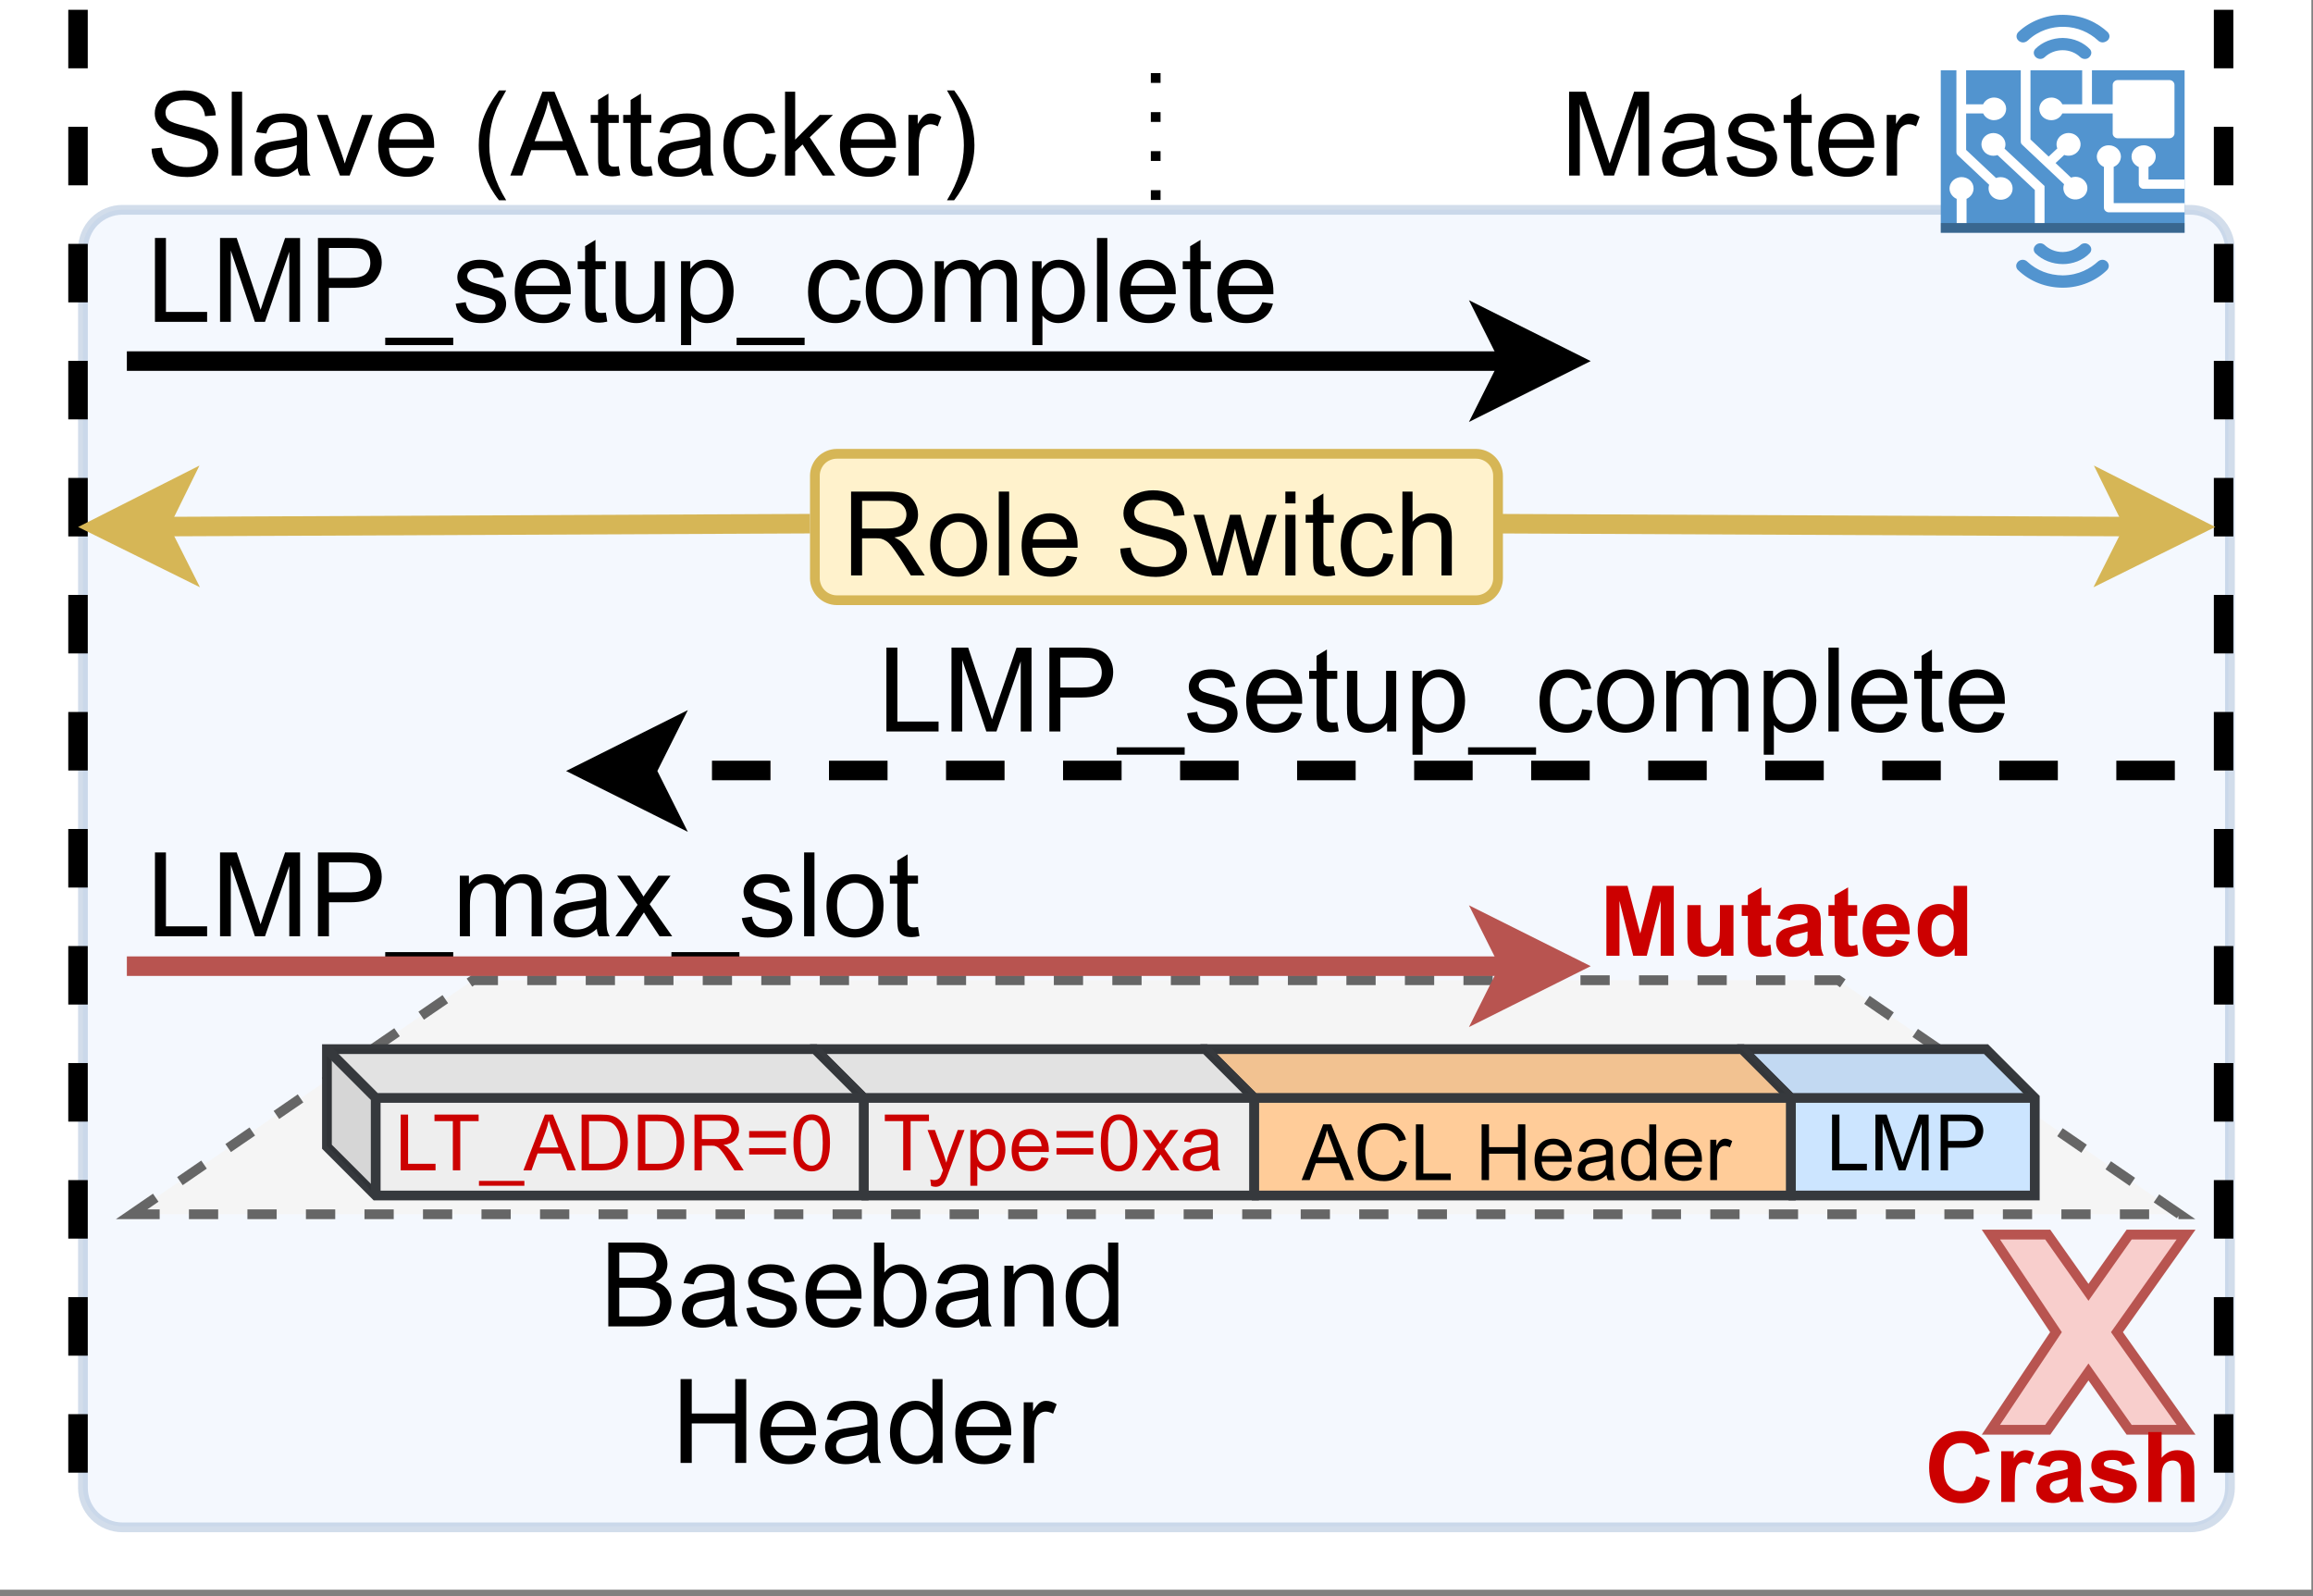 <svg height="118.08pt" viewBox="0 0 171.12 118.08" width="171.12pt" xmlns="http://www.w3.org/2000/svg" xmlns:xlink="http://www.w3.org/1999/xlink"><rect x="0" y="0" width="171.12" height="118.08" fill="#808080" stroke="none"/><clipPath id="a"><path d="m0 0h171v117.609h-171zm0 0"/></clipPath><clipPath id="b"><path d="m2 11h167v105.887h-167zm0 0"/></clipPath><clipPath id="c"><path d="m136 81h35v35h-35zm0 0"/></clipPath><clipPath id="d"><path d="m89 18h82v42h-82zm0 0"/></clipPath><clipPath id="e"><path d="m135 15h36v48h-36zm0 0"/></clipPath><symbol id="f" overflow="visible"><path d="m.391-1.984.766-.078c.039.312.129.57.266.766.133.199.344.359.625.484s.598.188.953.188c.312 0 .586-.047.828-.141.238-.094.414-.219.531-.375.113-.164.172-.348.172-.547 0-.188-.059-.352-.172-.5-.117-.145-.305-.27-.562-.375-.168-.062-.539-.16-1.109-.297-.562-.133-.961-.266-1.188-.391-.293-.156-.512-.348-.656-.578-.148-.227-.219-.484-.219-.766 0-.312.086-.602.266-.875.176-.27.438-.473.781-.609.344-.145.723-.219 1.141-.219.457 0 .859.074 1.203.219.352.148.625.367.812.656.188.281.289.605.312.969l-.797.062c-.043-.395-.188-.691-.438-.891-.242-.195-.594-.297-1.062-.297-.5 0-.867.094-1.094.281-.219.18-.328.391-.328.641 0 .23.078.418.234.562.156.137.566.281 1.234.438.664.148 1.125.277 1.375.391.363.168.629.383.797.641.176.25.266.543.266.875 0 .336-.102.648-.297.938-.188.293-.461.523-.812.688-.355.156-.75.234-1.188.234-.562 0-1.039-.086-1.422-.25-.375-.164-.672-.41-.891-.734-.211-.332-.32-.703-.328-1.109zm0 0"/></symbol><symbol id="g" overflow="visible"><path d="m.547 0v-6.203h.766v6.203zm0 0"/></symbol><symbol id="h" overflow="visible"><path d="m3.5-.547c-.281.242-.555.406-.812.5-.262.094-.543.141-.844.141-.492 0-.871-.117-1.141-.359-.262-.238-.391-.547-.391-.922 0-.219.047-.414.141-.594.102-.188.234-.332.391-.438.164-.113.352-.195.562-.25.145-.039.367-.082.672-.125.613-.07 1.066-.156 1.359-.25 0-.102 0-.172 0-.203 0-.312-.074-.531-.219-.656-.188-.164-.477-.25-.859-.25-.355 0-.621.062-.797.188-.168.125-.293.344-.375.656l-.75-.094c.07-.32.188-.578.344-.766.156-.195.379-.348.672-.453.289-.113.629-.172 1.016-.172.383 0 .695.047.938.141.238.094.41.211.516.344.113.137.195.309.25.516.02.125.031.359.031.703v1.016c0 .711.016 1.156.047 1.344.031.18.098.355.203.531h-.797c-.086-.156-.137-.336-.156-.547zm-.062-1.703c-.281.117-.699.211-1.25.281-.312.055-.539.105-.672.156-.125.055-.227.137-.297.25-.062.105-.094.227-.094.359 0 .199.07.367.219.5.156.137.383.203.688.203.289 0 .551-.062.781-.188.227-.125.395-.301.5-.531.082-.164.125-.414.125-.75zm0 0"/></symbol><symbol id="i" overflow="visible"><path d="m1.812 0-1.703-4.484h.797l.969 2.688c.102.293.203.594.297.906.062-.238.156-.523.281-.859l.984-2.734h.797l-1.703 4.484zm0 0"/></symbol><symbol id="j" overflow="visible"><path d="m3.641-1.453.781.109c-.117.461-.344.812-.688 1.062-.336.25-.762.375-1.281.375-.656 0-1.18-.195-1.562-.594-.387-.406-.578-.973-.578-1.703 0-.758.191-1.348.578-1.766.395-.414.898-.625 1.516-.625.602 0 1.094.211 1.469.625.383.406.578.98.578 1.719v.203h-3.344c.02.492.156.867.406 1.125.25.262.562.391.938.391.281 0 .52-.07.719-.219.195-.145.352-.379.469-.703zm-2.5-1.219h2.516c-.043-.375-.141-.66-.297-.859-.242-.289-.555-.438-.938-.438-.355 0-.652.121-.891.359-.23.23-.359.543-.391.938zm0 0"/></symbol><symbol id="k" overflow="visible"/><symbol id="l" overflow="visible"><path d="m2.031 1.828c-.43-.531-.789-1.152-1.078-1.859-.281-.719-.422-1.457-.422-2.219 0-.664.102-1.305.312-1.922.258-.707.656-1.414 1.188-2.125h.531c-.336.586-.559 1-.672 1.25-.168.387-.305.793-.406 1.219-.117.531-.172 1.062-.172 1.594 0 1.355.414 2.707 1.25 4.062zm0 0"/></symbol><symbol id="m" overflow="visible"><path d="m-.016 0 2.375-6.203h.891l2.531 6.203h-.922l-.734-1.875h-2.594l-.672 1.875zm1.797-2.547h2.094l-.641-1.719c-.199-.52-.344-.945-.438-1.281-.086.398-.199.793-.344 1.188zm0 0"/></symbol><symbol id="n" overflow="visible"><path d="m2.234-.688.109.672c-.219.051-.414.078-.578.078-.273 0-.484-.043-.641-.125-.156-.094-.266-.207-.328-.344-.062-.145-.094-.445-.094-.906v-2.578h-.547v-.594h.547v-1.109l.766-.469v1.578h.766v.594h-.766v2.625c0 .211.008.344.031.406.031.062.078.117.141.156.062.031.145.047.25.047.094 0 .207-.008.344-.031zm0 0"/></symbol><symbol id="o" overflow="visible"><path d="m3.5-1.641.75.094c-.086.512-.297.914-.641 1.203-.336.293-.746.438-1.234.438-.617 0-1.109-.195-1.484-.594-.367-.406-.547-.984-.547-1.734 0-.477.078-.898.234-1.266.156-.363.398-.633.734-.812.332-.188.691-.281 1.078-.281.477 0 .875.125 1.188.375s.508.602.594 1.047l-.734.109c-.074-.301-.199-.523-.375-.672-.18-.156-.398-.234-.656-.234-.375 0-.684.141-.922.422-.242.273-.359.703-.359 1.297 0 .605.113 1.043.344 1.312.227.273.531.406.906.406.289 0 .535-.086.734-.266.207-.188.336-.469.391-.844zm0 0"/></symbol><symbol id="p" overflow="visible"><path d="m.578 0v-6.203h.75v3.547l1.812-1.828h.984l-1.719 1.656 1.891 2.828h-.938l-1.484-2.297-.547.516v1.781zm0 0"/></symbol><symbol id="q" overflow="visible"><path d="m.562 0v-4.484h.688v.672c.176-.312.336-.52.484-.625.145-.102.305-.156.484-.156.258 0 .52.086.781.25l-.266.703c-.188-.102-.371-.156-.547-.156-.168 0-.32.055-.453.156-.137.094-.23.23-.281.406-.086.273-.125.57-.125.891v2.344zm0 0"/></symbol><symbol id="r" overflow="visible"><path d="m1.062 1.828h-.531c.832-1.355 1.25-2.707 1.25-4.062 0-.531-.059-1.055-.172-1.578-.094-.426-.23-.832-.406-1.219-.105-.258-.328-.68-.672-1.266h.531c.531.711.926 1.418 1.188 2.125.207.617.312 1.258.312 1.922 0 .762-.148 1.5-.438 2.219-.293.707-.648 1.328-1.062 1.859zm0 0"/></symbol><symbol id="s" overflow="visible"><path d="m.641 0v-6.203h1.234l1.469 4.391c.133.406.234.715.297.922.07-.227.18-.562.328-1l1.484-4.312h1.109v6.203h-.797v-5.188l-1.797 5.188h-.75l-1.781-5.281v5.281zm0 0"/></symbol><symbol id="t" overflow="visible"><path d="m.266-1.344.75-.109c.039.305.156.531.344.688.195.156.473.234.828.234.344 0 .598-.066.766-.203.176-.145.266-.312.266-.5 0-.176-.078-.312-.234-.406-.105-.07-.367-.16-.781-.266-.555-.133-.938-.254-1.156-.359-.211-.102-.371-.242-.484-.422-.117-.188-.172-.391-.172-.609 0-.195.047-.379.141-.547.094-.176.219-.32.375-.438.113-.082.27-.156.469-.219.207-.062.43-.094.672-.094.352 0 .66.055.922.156.27.105.469.246.594.422.125.168.211.398.266.688l-.75.094c-.031-.227-.133-.406-.297-.531-.156-.133-.387-.203-.688-.203-.344 0-.594.059-.75.172-.148.117-.219.25-.219.406 0 .105.031.195.094.266.062.086.16.152.297.203.07.031.297.102.672.203.539.148.914.266 1.125.359.207.086.375.215.5.391.125.18.188.398.188.656 0 .25-.078.492-.234.719-.148.219-.359.391-.641.516-.273.113-.586.172-.938.172-.586 0-1.031-.117-1.344-.359-.305-.238-.496-.598-.578-1.078zm0 0"/></symbol><symbol id="u" overflow="visible"><path d="m.641 0v-6.203h.812v5.469h3.047v.734zm0 0"/></symbol><symbol id="v" overflow="visible"><path d="m.672 0v-6.203h2.328c.414 0 .734.023.953.062.301.055.551.152.75.297.207.137.375.336.5.594.125.262.188.543.188.844 0 .531-.168.98-.5 1.344-.336.367-.938.547-1.812.547h-1.594v2.516zm.812-3.25h1.609c.531 0 .906-.098 1.125-.297.219-.195.328-.473.328-.828 0-.258-.07-.484-.203-.672-.125-.188-.293-.305-.5-.359-.148-.039-.402-.062-.766-.062h-1.594zm0 0"/></symbol><symbol id="w" overflow="visible"><path d="m-.125 1.719v-.547h5.031v.547zm0 0"/></symbol><symbol id="x" overflow="visible"><path d="m3.516 0v-.656c-.355.5-.828.75-1.422.75-.273 0-.523-.047-.75-.141-.23-.102-.402-.227-.516-.375-.105-.156-.184-.348-.234-.578-.031-.145-.047-.379-.047-.703v-2.781h.766v2.484c0 .398.016.664.047.797.051.211.148.371.297.484.156.117.348.172.578.172.227 0 .441-.055.641-.172.207-.125.352-.285.438-.484.082-.207.125-.5.125-.875v-2.406h.75v4.484zm0 0"/></symbol><symbol id="y" overflow="visible"><path d="m.578 1.719v-6.203h.688v.578c.164-.227.348-.398.547-.516.207-.113.457-.172.75-.172.383 0 .723.102 1.016.297.289.199.508.48.656.844.156.355.234.746.234 1.172 0 .461-.086.875-.25 1.25-.168.367-.406.648-.719.844-.312.188-.641.281-.984.281-.262 0-.492-.055-.688-.156-.199-.102-.367-.238-.5-.406v2.188zm.688-3.938c0 .574.113 1 .344 1.281.238.273.52.406.844.406.344 0 .633-.141.875-.422.238-.281.359-.723.359-1.328 0-.57-.121-1-.359-1.281-.23-.289-.508-.438-.828-.438-.336 0-.625.156-.875.469-.242.305-.359.742-.359 1.312zm0 0"/></symbol><symbol id="z" overflow="visible"><path d="m.281-2.25c0-.82.234-1.438.703-1.844.383-.332.852-.5 1.406-.5.613 0 1.117.203 1.516.609.395.406.594.965.594 1.672 0 .586-.09 1.043-.266 1.375-.18.324-.434.578-.766.766-.324.176-.684.266-1.078.266-.625 0-1.137-.195-1.531-.594-.387-.406-.578-.988-.578-1.75zm.781 0c0 .586.125 1.016.375 1.297.258.281.578.422.953.422s.688-.141.938-.422c.258-.289.391-.727.391-1.312 0-.562-.133-.984-.391-1.266-.25-.281-.562-.422-.938-.422s-.695.141-.953.422c-.25.281-.375.711-.375 1.281zm0 0"/></symbol><symbol id="A" overflow="visible"><path d="m.578 0v-4.484h.672v.625c.145-.219.332-.395.562-.531.238-.133.504-.203.797-.203.332 0 .602.074.812.219.219.137.367.328.453.578.352-.531.816-.797 1.391-.797.445 0 .789.125 1.031.375.238.25.359.633.359 1.141v3.078h-.766v-2.828c0-.301-.027-.52-.078-.656-.043-.133-.133-.242-.266-.328-.125-.082-.277-.125-.453-.125-.312 0-.574.109-.781.328-.211.211-.312.543-.312 1v2.609h-.766v-2.922c0-.332-.062-.582-.188-.75-.125-.176-.328-.266-.609-.266-.211 0-.406.059-.594.172-.18.117-.309.281-.391.5-.086.219-.125.531-.125.938v2.328zm0 0"/></symbol><symbol id="B" overflow="visible"><path d="m.062 0 1.641-2.328-1.516-2.156h.953l.688 1.047c.125.199.227.367.312.5.125-.188.238-.348.344-.484l.75-1.062h.906l-1.547 2.109 1.672 2.375h-.938l-.922-1.391-.234-.375-1.188 1.766zm0 0"/></symbol><symbol id="C" overflow="visible"><path d="m.641 0v-6.203h2.312c.477 0 .859.07 1.141.203.289.125.516.32.672.578.164.262.25.531.25.812 0 .262-.074.512-.219.75-.148.23-.367.418-.656.562.375.117.66.305.859.562.207.262.312.574.312.938 0 .293-.062.562-.188.812s-.277.445-.453.578c-.18.137-.402.242-.672.312-.273.062-.605.094-1 .094zm.812-3.594h1.344c.363 0 .625-.023.781-.078.207-.051.363-.148.469-.297.102-.145.156-.328.156-.547 0-.207-.055-.391-.156-.547-.094-.156-.234-.258-.422-.312-.18-.062-.492-.094-.938-.094h-1.234zm0 2.859h1.547c.258 0 .441-.008.547-.031.195-.031.359-.082.484-.156.125-.082.227-.195.312-.344.082-.156.125-.332.125-.531 0-.227-.062-.426-.188-.594-.117-.176-.277-.297-.484-.359-.211-.07-.512-.109-.906-.109h-1.438zm0 0"/></symbol><symbol id="D" overflow="visible"><path d="m1.266 0h-.703v-6.203h.766v2.219c.32-.406.734-.609 1.234-.609.27 0 .531.059.781.172.25.117.453.273.609.469.156.199.273.445.359.734.094.281.141.586.141.906 0 .773-.195 1.367-.578 1.781-.375.418-.828.625-1.359.625s-.949-.219-1.25-.656zm0-2.281c0 .543.07.934.219 1.172.238.387.562.578.969.578.332 0 .617-.141.859-.422.25-.289.375-.723.375-1.297 0-.582-.121-1.016-.359-1.297-.23-.281-.512-.422-.844-.422-.336 0-.621.148-.859.438-.242.293-.359.711-.359 1.25zm0 0"/></symbol><symbol id="E" overflow="visible"><path d="m.578 0v-4.484h.672v.641c.332-.5.812-.75 1.438-.75.27 0 .516.055.734.156.227.094.398.219.516.375.113.156.191.344.234.562.031.148.047.391.047.734v2.766h-.766v-2.734c0-.312-.031-.539-.094-.688-.055-.156-.156-.281-.312-.375-.148-.094-.324-.141-.531-.141-.324 0-.605.105-.844.312-.23.211-.344.602-.344 1.172v2.453zm0 0"/></symbol><symbol id="F" overflow="visible"><path d="m3.484 0v-.562c-.281.438-.699.656-1.25.656-.367 0-.699-.094-1-.281-.293-.195-.523-.473-.688-.828-.168-.352-.25-.758-.25-1.219 0-.445.07-.852.219-1.219.156-.363.379-.645.672-.844.301-.195.633-.297 1-.297.27 0 .508.059.719.172.219.117.395.266.531.453v-2.234h.75v6.203zm-2.406-2.234c0 .574.117 1 .359 1.281.25.281.535.422.859.422.332 0 .613-.133.844-.406.238-.27.359-.68.359-1.234 0-.613-.121-1.062-.359-1.344-.242-.289-.531-.438-.875-.438-.336 0-.617.141-.844.422-.23.273-.344.703-.344 1.297zm0 0"/></symbol><symbol id="G" overflow="visible"><path d="m.688 0v-6.203h.828v2.547h3.219v-2.547h.812v6.203h-.812v-2.922h-3.219v2.922zm0 0"/></symbol><symbol id="H" overflow="visible"><path d="m.688 0v-6.203h2.734c.551 0 .973.059 1.266.172.289.117.52.312.688.594.176.281.266.594.266.938 0 .438-.148.809-.438 1.109-.281.305-.719.496-1.312.578.219.105.383.203.5.297.238.219.461.496.672.828l1.078 1.688h-1.031l-.812-1.297c-.242-.363-.438-.645-.594-.844-.156-.195-.297-.332-.422-.406-.125-.082-.25-.141-.375-.172-.094-.02-.246-.031-.453-.031h-.953v2.75zm.812-3.469h1.766c.375 0 .664-.035.875-.109.207-.07.363-.191.469-.359.113-.176.172-.363.172-.562 0-.289-.105-.531-.312-.719-.211-.195-.543-.297-1-.297h-1.969zm0 0"/></symbol><symbol id="I" overflow="visible"><path d="m1.406 0-1.375-4.484h.781l.719 2.594.266.953c.008-.039.086-.348.234-.922l.703-2.625h.781l.672 2.594.234.859.25-.859.766-2.594h.75l-1.406 4.484h-.797l-.703-2.688-.172-.766-.922 3.453zm0 0"/></symbol><symbol id="J" overflow="visible"><path d="m.578-5.328v-.875h.75v.875zm0 5.328v-4.484h.75v4.484zm0 0"/></symbol><symbol id="K" overflow="visible"><path d="m.578 0v-6.203h.75v2.234c.352-.414.801-.625 1.344-.625.332 0 .617.07.859.203.25.125.426.309.531.547.113.23.172.562.172 1v2.844h-.766v-2.844c0-.383-.086-.66-.25-.828-.168-.176-.402-.266-.703-.266-.219 0-.434.062-.641.188-.199.117-.34.273-.422.469-.086.199-.125.477-.125.828v2.453zm0 0"/></symbol><symbol id="L" overflow="visible"><path d="m3.828-1.906 1.016.328c-.156.562-.418.984-.781 1.266-.355.273-.809.406-1.359.406-.688 0-1.258-.234-1.703-.703-.438-.469-.656-1.109-.656-1.922 0-.863.219-1.531.656-2 .445-.477 1.035-.719 1.766-.719.625 0 1.133.188 1.531.562.238.219.414.531.531.938l-1.031.25c-.062-.258-.195-.469-.391-.625-.188-.156-.422-.234-.703-.234-.387 0-.699.141-.938.422-.23.273-.344.715-.344 1.328 0 .648.113 1.109.344 1.391.238.281.547.422.922.422.281 0 .52-.086.719-.266.195-.176.336-.457.422-.844zm0 0"/></symbol><symbol id="M" overflow="visible"><path d="m1.469 0h-1v-3.75h.922v.531c.156-.25.297-.41.422-.484.133-.082.281-.125.438-.125.227 0 .445.062.656.188l-.312.859c-.168-.102-.324-.156-.469-.156-.137 0-.258.043-.359.125-.094.074-.168.211-.219.406-.055.199-.078.617-.078 1.25zm0 0"/></symbol><symbol id="N" overflow="visible"><path d="m1.266-2.594-.906-.172c.102-.363.273-.629.516-.797.25-.176.617-.266 1.109-.266.438 0 .766.055.984.156.219.105.367.242.453.406.094.156.141.449.141.875l-.016 1.156c0 .336.016.578.047.734s.086.324.172.5h-.969c-.031-.062-.062-.16-.094-.297-.023-.051-.039-.086-.047-.109-.168.168-.352.293-.547.375-.188.07-.391.109-.609.109-.387 0-.695-.102-.922-.312-.219-.207-.328-.469-.328-.781 0-.219.051-.41.156-.578.102-.164.242-.289.422-.375.188-.082.453-.16.797-.234.457-.082.773-.16.953-.234v-.109c0-.188-.047-.316-.141-.391-.094-.082-.273-.125-.531-.125-.18 0-.32.039-.422.109-.094.062-.168.184-.219.359zm1.312.797c-.125.043-.328.094-.609.156-.273.055-.449.109-.531.172-.125.094-.188.211-.188.344 0 .137.051.258.156.359.102.105.234.156.391.156.176 0 .348-.062.516-.188.113-.082.191-.191.234-.328.02-.082.031-.238.031-.469zm0 0"/></symbol><symbol id="O" overflow="visible"><path d="m.172-1.062.984-.156c.051.188.141.336.266.438.125.105.305.156.547.156.25 0 .441-.047.578-.141.082-.07.125-.16.125-.266 0-.082-.027-.145-.078-.188-.043-.051-.152-.098-.328-.141-.793-.176-1.297-.336-1.516-.484-.293-.195-.438-.473-.438-.828 0-.332.125-.609.375-.828.258-.219.656-.328 1.188-.328.52 0 .898.086 1.141.25.25.168.422.414.516.734l-.922.172c-.043-.145-.121-.254-.234-.328-.117-.07-.273-.109-.469-.109-.262 0-.449.039-.562.109-.074.055-.109.117-.109.188 0 .074.031.137.094.188.082.062.391.156.922.281.531.117.898.262 1.109.438.207.18.312.422.312.734 0 .344-.148.641-.438.891-.281.242-.703.359-1.266.359-.512 0-.918-.098-1.219-.297-.293-.207-.484-.488-.578-.844zm0 0"/></symbol><symbol id="P" overflow="visible"><path d="m1.5-5.172v1.906c.32-.375.707-.562 1.156-.562.227 0 .43.043.609.125.188.086.328.195.422.328.094.137.156.281.188.438s.047.402.047.734v2.203h-.984v-1.984c0-.383-.023-.629-.062-.734-.043-.113-.109-.195-.203-.25-.094-.062-.215-.094-.359-.094-.156 0-.305.043-.438.125-.125.074-.219.195-.281.359-.062.156-.094.391-.094.703v1.875h-.984v-5.172zm0 0"/></symbol><symbol id="Q" overflow="visible"><path d="m.516 0v-5.172h1.562l.938 3.531.922-3.531h1.562v5.172h-.969v-4.062l-1.031 4.062h-1l-1.016-4.062v4.062zm0 0"/></symbol><symbol id="R" overflow="visible"><path d="m2.984 0v-.562c-.137.199-.32.355-.547.469-.219.113-.453.172-.703.172s-.477-.055-.672-.156c-.199-.113-.344-.27-.438-.469-.086-.195-.125-.473-.125-.828v-2.375h.984v1.734c0 .523.016.844.047.969.039.117.109.211.203.281.102.062.227.094.375.094.164 0 .316-.047.453-.141.133-.094.223-.207.266-.344.051-.133.078-.473.078-1.016v-1.578h1v3.75zm0 0"/></symbol><symbol id="S" overflow="visible"><path d="m2.234-3.75v.797h-.672v1.516c0 .305.004.48.016.531.008.055.035.094.078.125.051.031.109.047.172.047.094 0 .227-.031.406-.094l.078.766c-.23.094-.492.141-.781.141-.18 0-.34-.027-.484-.078-.148-.062-.25-.141-.312-.234s-.109-.223-.141-.391c-.023-.113-.031-.348-.031-.703v-1.625h-.453v-.797h.453v-.734l1-.578v1.312zm0 0"/></symbol><symbol id="T" overflow="visible"><path d="m2.688-1.188.984.156c-.125.367-.328.641-.609.828-.273.188-.609.281-1.016.281-.656 0-1.141-.207-1.453-.625-.242-.344-.359-.773-.359-1.297 0-.625.16-1.109.484-1.453.32-.352.734-.531 1.234-.531.551 0 .988.188 1.312.562.32.367.473.922.453 1.672h-2.469c0 .305.078.539.234.703.156.156.348.234.578.234.145 0 .27-.039.375-.125.113-.082.195-.219.25-.406zm.062-1c-.012-.289-.09-.508-.234-.656-.137-.145-.309-.219-.516-.219-.211 0-.387.078-.531.234-.137.156-.203.371-.203.641zm0 0"/></symbol><symbol id="U" overflow="visible"><path d="m3.953 0h-.922v-.547c-.156.211-.34.367-.547.469-.211.102-.418.156-.625.156-.43 0-.797-.172-1.109-.516-.305-.344-.453-.828-.453-1.453 0-.633.145-1.113.438-1.438.301-.332.68-.5 1.141-.5.414 0 .773.172 1.078.516v-1.859h1zm-2.641-1.953c0 .398.051.688.156.875.164.25.391.375.672.375.227 0 .422-.094.578-.281.164-.195.25-.488.25-.875 0-.426-.078-.734-.234-.922s-.355-.281-.594-.281c-.242 0-.438.094-.594.281-.156.18-.234.453-.234.828zm0 0"/></symbol><symbol id="V" overflow="visible"><path d="m.422 0v-4.125h.547v3.641h2.031v.484zm0 0"/></symbol><symbol id="W" overflow="visible"><path d="m.422 0v-4.125h.828l.984 2.922c.082.273.145.477.188.609.051-.145.125-.363.219-.656l.984-2.875h.734v4.125h-.516v-3.453l-1.203 3.453h-.5l-1.188-3.516v3.516zm0 0"/></symbol><symbol id="X" overflow="visible"><path d="m.438 0v-4.125h1.562c.27 0 .477.012.625.031.207.043.379.109.516.203.133.094.242.23.328.406.082.168.125.352.125.547 0 .355-.117.656-.344.906-.219.242-.621.359-1.203.359h-1.062v1.672zm.547-2.172h1.078c.352 0 .602-.062.75-.188.145-.133.219-.32.219-.562 0-.164-.047-.312-.141-.438-.086-.125-.195-.207-.328-.25-.094-.02-.266-.031-.516-.031h-1.062zm0 0"/></symbol><symbol id="Y" overflow="visible"><path d="m-.016 0 1.594-4.125h.594l1.688 4.125h-.625l-.484-1.25h-1.719l-.453 1.25zm1.203-1.688h1.391l-.422-1.156c-.137-.344-.234-.625-.297-.844-.055.262-.125.523-.219.781zm0 0"/></symbol><symbol id="Z" overflow="visible"><path d="m3.391-1.453.547.141c-.117.449-.324.793-.625 1.031-.293.242-.652.359-1.078.359-.449 0-.812-.086-1.094-.266-.281-.188-.496-.453-.641-.797-.148-.344-.219-.711-.219-1.109 0-.426.082-.801.25-1.125.164-.32.398-.566.703-.734.301-.164.633-.25 1-.25.414 0 .766.109 1.047.328.281.211.473.5.578.875l-.531.125c-.094-.289-.234-.504-.422-.641-.18-.145-.406-.219-.688-.219-.312 0-.578.078-.797.234-.211.148-.359.352-.453.609-.086.262-.125.527-.125.797 0 .344.051.652.156.922.102.262.258.461.469.594.219.125.457.188.719.188.301 0 .555-.086.766-.266.219-.176.363-.441.438-.797zm0 0"/></symbol><symbol id="aa" overflow="visible"/><symbol id="ab" overflow="visible"><path d="m.469 0v-4.125h.547v1.688h2.141v-1.688h.547v4.125h-.547v-1.953h-2.141v1.953zm0 0"/></symbol><symbol id="ac" overflow="visible"><path d="m2.422-.969.531.078c-.086.305-.242.539-.469.703-.219.168-.5.25-.844.25-.438 0-.789-.129-1.047-.391-.25-.27-.375-.648-.375-1.141 0-.5.125-.891.375-1.172.258-.281.598-.422 1.016-.422.395 0 .719.141.969.422.258.273.391.652.391 1.141v.141h-2.234c.02.324.113.574.281.75.164.18.375.266.625.266.188 0 .344-.047.469-.141.133-.102.238-.266.312-.484zm-1.656-.812h1.672c-.023-.25-.09-.438-.203-.562-.156-.195-.367-.297-.625-.297-.23 0-.43.078-.594.234-.156.156-.242.367-.25.625zm0 0"/></symbol><symbol id="ad" overflow="visible"><path d="m2.328-.375c-.188.168-.371.281-.547.344-.168.062-.352.094-.547.094-.336 0-.59-.078-.766-.234-.18-.156-.266-.359-.266-.609 0-.156.031-.289.094-.406.07-.125.16-.223.266-.297.113-.07.238-.125.375-.156.094-.031.242-.055.453-.078.406-.051.703-.109.891-.172.008-.07.016-.117.016-.141 0-.207-.055-.352-.156-.438-.125-.113-.312-.172-.562-.172-.242 0-.418.043-.531.125-.117.086-.199.234-.25.453l-.5-.078c.039-.207.113-.375.219-.5.102-.133.254-.238.453-.312.195-.07.422-.109.672-.109.258 0 .469.031.625.094s.27.141.344.234c.082.086.141.199.172.344.008.086.016.242.016.469v.672c0 .469.008.766.031.891.02.125.066.246.141.359h-.531c-.055-.102-.09-.227-.109-.375zm-.047-1.125c-.18.074-.449.137-.812.188-.211.031-.359.07-.453.109-.086.031-.152.086-.203.156-.043.074-.062.156-.062.25 0 .137.051.25.156.344.102.086.25.125.438.125.195 0 .367-.039.516-.125.156-.082.27-.203.344-.359.051-.113.078-.281.078-.5zm0 0"/></symbol><symbol id="ae" overflow="visible"><path d="m2.312 0v-.375c-.188.293-.465.438-.828.438-.242 0-.461-.062-.656-.188-.199-.133-.355-.316-.469-.547-.105-.238-.156-.508-.156-.812 0-.301.047-.57.141-.812.102-.25.254-.438.453-.562.195-.133.422-.203.672-.203.176 0 .332.043.469.125.145.074.258.172.344.297v-1.484h.516v4.125zm-1.594-1.484c0 .375.078.664.234.859.164.188.359.281.578.281s.406-.086.562-.266c.156-.188.234-.469.234-.844 0-.406-.078-.703-.234-.891-.156-.195-.352-.297-.578-.297-.23 0-.422.094-.578.281-.148.18-.219.469-.219.875zm0 0"/></symbol><symbol id="af" overflow="visible"><path d="m.375 0v-2.984h.453v.453c.113-.219.219-.359.312-.422.102-.07.219-.109.344-.109.164 0 .336.059.516.172l-.172.469c-.125-.07-.25-.109-.375-.109-.117 0-.219.039-.312.109-.086.062-.141.152-.172.266-.062.18-.094.375-.094.594v1.562zm0 0"/></symbol><symbol id="ag" overflow="visible"><path d="m1.5 0v-3.641h-1.359v-.484h3.266v.484h-1.359v3.641zm0 0"/></symbol><symbol id="ah" overflow="visible"><path d="m.359 1.156-.062-.484c.113.031.211.047.297.047.113 0 .203-.023.266-.062.07-.031.129-.086.172-.156.031-.043.082-.168.156-.375.008-.023.023-.062.047-.125l-1.141-2.984h.547l.625 1.719c.07.23.145.465.219.703.051-.238.117-.469.203-.688l.641-1.734h.5l-1.141 3.031c-.117.332-.211.562-.281.688-.086.164-.188.285-.312.359-.117.082-.25.125-.406.125-.105 0-.215-.023-.328-.062zm0 0"/></symbol><symbol id="ai" overflow="visible"><path d="m.375 1.141v-4.125h.469v.391c.102-.156.223-.27.359-.344.145-.082.312-.125.5-.125.258 0 .484.07.672.203.195.137.344.324.438.562.102.23.156.492.156.781 0 .305-.059.578-.172.828-.105.242-.262.43-.469.562-.211.125-.43.188-.656.188-.168 0-.32-.031-.453-.094-.137-.07-.246-.164-.328-.281v1.453zm.469-2.625c0 .387.078.672.234.859s.344.281.562.281.406-.094.562-.281c.164-.195.25-.492.25-.891 0-.383-.078-.672-.234-.859s-.344-.281-.562-.281c-.211 0-.398.102-.562.297-.168.199-.25.492-.25.875zm0 0"/></symbol><symbol id="aj" overflow="visible"><path d="m3.047-2.422h-2.719v-.484h2.719zm0 1.25h-2.719v-.469h2.719zm0 0"/></symbol><symbol id="ak" overflow="visible"><path d="m.234-2.031c0-.488.051-.879.156-1.172.102-.301.254-.531.453-.688.195-.164.441-.25.734-.25.227 0 .426.047.594.141.164.086.301.211.406.375.113.168.203.371.266.609.062.242.094.57.094.984 0 .48-.055.871-.156 1.172-.105.293-.258.523-.453.688-.199.168-.449.25-.75.25-.398 0-.711-.145-.938-.438-.273-.344-.406-.898-.406-1.672zm.531 0c0 .68.078 1.133.234 1.359.156.219.348.328.578.328.238 0 .438-.109.594-.328.156-.227.234-.68.234-1.359 0-.676-.078-1.125-.234-1.344-.156-.227-.355-.344-.594-.344-.23 0-.418.102-.562.297-.168.25-.25.715-.25 1.391zm0 0"/></symbol><symbol id="al" overflow="visible"><path d="m.047 0 1.094-1.547-1.016-1.438h.625l.469.703c.082.125.148.234.203.328.082-.125.16-.234.234-.328l.5-.703h.609l-1.031 1.406 1.109 1.578h-.625l-.609-.922-.172-.25-.781 1.172zm0 0"/></symbol><symbol id="am" overflow="visible"><path d="m-.094 1.141v-.359h3.359v.359zm0 0"/></symbol><symbol id="an" overflow="visible"><path d="m.438 0v-4.125h1.422c.32 0 .566.023.734.062.238.055.441.152.609.297.219.18.379.414.484.703.113.281.172.605.172.969 0 .324-.039.605-.109.844-.074.242-.168.445-.281.609-.117.156-.242.281-.375.375-.137.086-.305.152-.5.203-.188.043-.406.062-.656.062zm.547-.484h.891c.27 0 .484-.023.641-.078.156-.051.281-.125.375-.219.125-.125.223-.297.297-.516.07-.219.109-.484.109-.797 0-.426-.074-.754-.219-.984-.137-.238-.309-.398-.516-.484-.148-.051-.383-.078-.703-.078h-.875zm0 0"/></symbol><symbol id="ao" overflow="visible"><path d="m.453 0v-4.125h1.828c.363 0 .641.039.828.109.195.074.352.203.469.391.113.188.172.398.172.625 0 .293-.094.543-.281.75-.188.199-.48.324-.875.375.145.062.254.133.328.203.156.148.305.328.453.547l.719 1.125h-.688l-.547-.859c-.156-.25-.289-.438-.391-.562-.105-.133-.199-.227-.281-.281-.086-.051-.168-.086-.25-.109-.062-.008-.164-.016-.297-.016h-.641v1.828zm.547-2.312h1.172c.25 0 .441-.02.578-.062.145-.051.254-.133.328-.25.07-.113.109-.238.109-.375 0-.195-.074-.359-.219-.484-.137-.125-.355-.188-.656-.188h-1.312zm0 0"/></symbol><g clip-path="url(#a)"><path d="m0 0h171v117.609h-171zm0 0" fill="#fff"/></g><path d="m9.055 15.512h152.891c.387 0 .762.074 1.117.223.359.148.676.359.949.633.273.273.484.59.633.949.148.359.223.73.223 1.117v91.562c0 .387-.074.758-.223 1.117-.148.359-.359.676-.633.949-.273.273-.59.484-.949.633-.355.148-.73.223-1.117.223h-152.891c-.387 0-.762-.074-1.117-.223-.359-.148-.676-.359-.949-.633-.273-.273-.484-.59-.633-.949-.148-.359-.223-.73-.223-1.117v-91.562c0-.387.074-.758.223-1.117.148-.359.359-.676.633-.949.273-.273.59-.484.949-.633.355-.148.73-.223 1.117-.223zm0 0" fill="#dae8fc" fill-opacity=".302"/><g clip-path="url(#b)"><path d="m12.049 20.999h211.901c.536 0 1.056.103 1.548.309.498.206.937.498 1.316.877.379.379.671.818.877 1.316.206.498.309 1.012.309 1.548v126.902c0 .536-.103 1.05-.309 1.548s-.498.937-.877 1.316-.818.671-1.316.877c-.493.206-1.012.309-1.548.309h-211.901c-.536 0-1.056-.103-1.548-.309-.498-.206-.937-.498-1.316-.877s-.671-.818-.877-1.316-.309-1.012-.309-1.548v-126.902c0-.536.103-1.05.309-1.548.206-.498.498-.937.877-1.316.379-.379.818-.671 1.316-.877.493-.206 1.012-.309 1.548-.309zm0 0" fill="none" stroke="#6c8ebf" stroke-opacity=".302" transform="matrix(.722 0 0 .722 .361 .361)"/></g><path d="m150.02 2.996c-.203.188-.52.215-.746-.051-.156-.211-.078-.457.051-.578.781-.75 2.016-1.285 3.312-1.27 1.508.02 2.59.625 3.289 1.277.219.223.152.504-.035.641-.223.168-.496.168-.691-.035-.637-.586-1.516-.977-2.484-.996-.906-.023-1.887.254-2.695 1.012zm1.238 1.246c-.207.18-.512.152-.691-.059-.121-.145-.164-.387.023-.574.496-.5 1.262-.801 2.02-.801.836.012 1.543.344 2.02.844.16.215.086.438-.066.582-.129.145-.445.203-.676-.02-.324-.305-.781-.5-1.285-.5-.512 0-.996.188-1.344.527zm10.363 12.98h-18.039v-12.02h18.039zm-7.02.945c.164.18.137.402.012.547-.512.562-1.305.824-1.984.824-.785 0-1.508-.281-2.035-.781-.172-.172-.199-.438.039-.648.199-.164.461-.137.633.016.305.289.773.527 1.352.52.625-.016 1.043-.281 1.34-.555.125-.094.418-.176.645.078zm1.297 1.797c-.801.801-2.004 1.32-3.281 1.32-1.215 0-2.418-.426-3.344-1.328-.105-.117-.207-.383.051-.621.203-.164.484-.156.672.035.688.629 1.574.996 2.621 1.004 1.203-.02 2.047-.527 2.582-1.016.16-.145.426-.219.672-.008.156.16.207.402.027.613zm0 0" fill="#5294cf"/><path d="m143.582 16.5h18.039v.723h-18.039zm0 0" fill-opacity=".302"/><path d="m161.621 13.969h-3.039c-.18 0-.352-.16-.352-.348v-1.27c-.203-.078-.535-.332-.535-.77 0-.457.391-.832.918-.832.395 0 .871.312.871.832 0 .344-.215.633-.535.77v.93h2.672zm-5.613 1.738c-.176 0-.355-.152-.355-.34v-3.016c-.172-.07-.504-.289-.527-.75-.012-.348.289-.871.926-.852.488.023.852.391.859.832-.008.344-.219.641-.535.762v2.684h5.246v.68zm-1.242-10.504v2.512h1.535v-1.422c0-.195.152-.371.391-.371h3.789c.238 0 .391.176.391.363v3.594c0 .148-.152.352-.383.352h-3.805c-.199 0-.383-.152-.383-.359v-1.48h-3.727c-.125.27-.422.5-.816.5-.5 0-.887-.375-.887-.844 0-.434.367-.832.906-.832.324 0 .664.203.797.5h1.469v-2.512zm-5.266 0h.719v5.113l1.344 1.266.641-.602c-.094-.23-.102-.582.184-.879.395-.367.906-.297 1.18-.094.449.324.457.895.125 1.234-.297.309-.715.324-.977.223l-.641.598 1.141 1.078c.289-.102.664-.082.945.18.445.434.273.988-.035 1.234-.414.324-.969.242-1.27-.094-.152-.184-.281-.484-.152-.832l-3.117-2.938c-.059-.051-.086-.137-.086-.238zm-4.762 0h.719v2.512h1.258c.156-.328.488-.5.809-.5.504 0 .895.383.895.836 0 .418-.34.84-.918.84-.246 0-.613-.137-.785-.5h-1.258v2.699l2.211 2.078c.43-.172 1.023 0 1.195.547.16.578-.297 1.09-.895 1.062-.324-.008-.699-.211-.82-.613-.047-.168-.039-.348.012-.492l-2.324-2.191c-.055-.051-.098-.125-.098-.262zm5.801 11.297v-2.445l-2.758-2.582c-.418.137-.824-.023-1.023-.305-.289-.387-.203-.906.23-1.188.402-.246.902-.145 1.176.172.266.309.223.656.137.844l2.957 2.762v2.742zm-5.781 0v-1.789c-.238-.094-.527-.375-.527-.758 0-.539.469-.852.883-.852.488 0 .895.355.895.84 0 .324-.195.625-.52.77v1.789zm0 0" fill="#fff"/><g><use x="10.823" xlink:href="#f" y="12.987"/><use x="16.598" xlink:href="#g" y="12.987"/><use x="18.521" xlink:href="#h" y="12.987"/><use x="23.337" xlink:href="#i" y="12.987"/><use x="27.666" xlink:href="#j" y="12.987"/><use x="32.481" xlink:href="#k" y="12.987"/><use x="34.887" xlink:href="#l" y="12.987"/><use x="37.77" xlink:href="#m" y="12.987"/><use x="43.545" xlink:href="#n" y="12.987"/><use x="45.95" xlink:href="#n" y="12.987"/><use x="48.356" xlink:href="#h" y="12.987"/><use x="53.171" xlink:href="#o" y="12.987"/><use x="57.5" xlink:href="#p" y="12.987"/><use x="61.829" xlink:href="#j" y="12.987"/><use x="66.645" xlink:href="#q" y="12.987"/><use x="69.528" xlink:href="#r" y="12.987"/></g><path d="m5.051 108.949v-4.328h1.441v4.328m-1.441-8.656v-4.332h1.441v4.332m-1.441-8.66v-4.328h1.441v4.328m-1.441-8.656v-4.332h1.441v4.332m-1.441-8.66v-4.328h1.441v4.328m-1.441-8.656v-4.332h1.441v4.332m-1.441-8.66v-4.328h1.441v4.328m-1.441-8.66v-4.328h1.441v4.328m-1.441-8.656v-4.328h1.441v4.328m-1.441-8.66v-4.328h1.441v4.328m-1.441-8.656v-4.328h1.441v4.328m-1.441-8.66v-4.328h1.441v4.328m-1.441-8.656v-4.328h1.441v4.328"/><path d="m163.785 108.949v-4.328h1.441v4.328m-1.441-8.656v-4.332h1.441v4.332m-1.441-8.66v-4.328h1.441v4.328m-1.441-8.656v-4.332h1.441v4.332m-1.441-8.66v-4.328h1.441v4.328m-1.441-8.656v-4.332h1.441v4.332m-1.441-8.66v-4.328h1.441v4.328m-1.441-8.66v-4.328h1.441v4.328m-1.441-8.656v-4.328h1.441v4.328m-1.441-8.66v-4.328h1.441v4.328m-1.441-8.656v-4.328h1.441v4.328m-1.441-8.66v-4.328h1.441v4.328m-1.441-8.656v-4.328h1.441v4.328"/><g><use x="115.443" xlink:href="#s" y="12.987"/><use x="122.655" xlink:href="#h" y="12.987"/><use x="127.471" xlink:href="#t" y="12.987"/><use x="131.8" xlink:href="#n" y="12.987"/><use x="134.205" xlink:href="#j" y="12.987"/><use x="139.021" xlink:href="#q" y="12.987"/></g><path d="m160.898 57.723h-4.328v-1.445h4.328m-8.656 1.445h-4.332v-1.445h4.332m-8.66 1.445h-4.328v-1.445h4.328m-8.656 1.445h-4.332v-1.445h4.332m-8.66 1.445h-4.328v-1.445h4.328m-8.656 1.445h-4.332v-1.445h4.332m-8.66 1.445h-4.328v-1.445h4.328m-8.656 1.445h-4.332v-1.445h4.332m-8.66 1.445h-4.328v-1.445h4.328m-8.656 1.445h-4.332v-1.445h4.332m-8.66 1.445h-4.328v-1.445h4.328m-8.656 1.445h-4.332v-1.445h4.332m-8.66 1.445h-4.328v-1.445h4.328m-8.66 1.445h-.547v-1.445h.547"/><path d="m60.241 79 8.002-4.001-2.003 4.001 2.003 4.001zm0 0" stroke="#000" stroke-miterlimit="10" stroke-width="2" transform="scale(.722)"/><g><use x="64.937" xlink:href="#u" y="54.114"/><use x="69.752" xlink:href="#s" y="54.114"/><use x="76.964" xlink:href="#v" y="54.114"/><use x="82.739" xlink:href="#w" y="54.114"/><use x="87.555" xlink:href="#t" y="54.114"/><use x="91.884" xlink:href="#j" y="54.114"/><use x="96.699" xlink:href="#n" y="54.114"/><use x="99.105" xlink:href="#x" y="54.114"/><use x="103.92" xlink:href="#y" y="54.114"/><use x="108.735" xlink:href="#w" y="54.114"/><use x="113.55" xlink:href="#o" y="54.114"/><use x="117.88" xlink:href="#z" y="54.114"/><use x="122.695" xlink:href="#A" y="54.114"/><use x="129.907" xlink:href="#y" y="54.114"/><use x="134.723" xlink:href="#g" y="54.114"/><use x="136.646" xlink:href="#j" y="54.114"/><use x="141.461" xlink:href="#n" y="54.114"/><use x="143.867" xlink:href="#j" y="54.114"/></g><path d="m85.141 14.793v-.723h.719v.723m-.719-2.887v-.723h.719v.723m-.719-2.887v-.723h.719v.723m-.719-2.887v-.723h.719v.723"/><g><use x="10.823" xlink:href="#u" y="69.266"/><use x="15.638" xlink:href="#s" y="69.266"/><use x="22.85" xlink:href="#v" y="69.266"/><use x="28.625" xlink:href="#w" y="69.266"/><use x="33.441" xlink:href="#A" y="69.266"/><use x="40.653" xlink:href="#h" y="69.266"/><use x="45.468" xlink:href="#B" y="69.266"/><use x="49.797" xlink:href="#w" y="69.266"/><use x="54.613" xlink:href="#t" y="69.266"/><use x="58.942" xlink:href="#g" y="69.266"/><use x="60.865" xlink:href="#z" y="69.266"/><use x="65.681" xlink:href="#n" y="69.266"/></g><path d="m9.742 89.828 25.25-17.316h101.016l25.25 17.316zm0 0" fill="#f5f5f5"/><path d="m13.105 87.082 1.785-1.223.41.594-1.785 1.227zm3.57-2.445 1.785-1.227.41.598-1.785 1.223zm3.57-2.449 1.785-1.227.41.598-1.785 1.223zm3.57-2.449 1.785-1.223.41.594-1.785 1.223zm3.57-2.449 1.785-1.223.41.594-1.785 1.227zm3.57-2.445 1.785-1.227.41.598-1.785 1.223zm3.57-2.449.355-.242h1.961v.723h-1.852v-.363l.207.297-.262.18zm4.48-.242h2.164v.723h-2.164zm4.328 0h2.164v.723h-2.164zm4.328 0h2.164v.723h-2.164zm4.328 0h2.168v.723h-2.168zm4.332 0h2.164v.723h-2.164zm4.328 0h2.164v.723h-2.164zm4.328 0h2.164v.723h-2.164zm4.328 0h2.168v.723h-2.168zm4.332 0h2.164v.723h-2.164zm4.328 0h2.164v.723h-2.164zm4.328 0h2.164v.723h-2.164zm4.328 0h2.168v.723h-2.168zm4.332 0h2.164v.723h-2.164zm4.328 0h2.164v.723h-2.164zm4.328 0h2.164v.723h-2.164zm4.328 0h2.168v.723h-2.168zm4.332 0h2.164v.723h-2.164zm4.328 0h2.164v.723h-2.164zm4.328 0h2.164v.723h-2.164zm4.332 0h2.164v.723h-2.164zm4.328 0h2.164v.723h-2.164zm4.328 0h2.164v.723h-2.164zm4.328 0h1.871l.426.293-.406.594-.336-.23.207-.297v.363h-1.762zm4.082 1.516 1.785 1.227-.406.594-1.785-1.227zm3.57 2.449 1.785 1.223-.406.598-1.785-1.227zm3.57 2.449 1.785 1.223-.406.594-1.785-1.223zm3.57 2.445 1.785 1.227-.406.594-1.785-1.223zm3.57 2.449 1.785 1.223-.406.598-1.785-1.227zm3.57 2.449 1.785 1.223-.406.598-1.785-1.227zm3.57 2.449 2.672 1.832h-1.25v-.723h.086v.359l-.203.297-1.711-1.172zm-.746 1.832h-2.164v-.723h2.164zm-4.328 0h-2.164v-.723h2.164zm-4.328 0h-2.164v-.723h2.164zm-4.328 0h-2.164v-.723h2.164zm-4.332 0h-2.164v-.723h2.164zm-4.328 0h-2.164v-.723h2.164zm-4.328 0h-2.164v-.723h2.164zm-4.328 0h-2.164v-.723h2.164zm-4.332 0h-2.164v-.723h2.164zm-4.328 0h-2.164v-.723h2.164zm-4.328 0h-2.164v-.723h2.164zm-4.328 0h-2.164v-.723h2.164zm-4.332 0h-2.164v-.723h2.164zm-4.328 0h-2.164v-.723h2.164zm-4.328 0h-2.164v-.723h2.164zm-4.328 0h-2.164v-.723h2.164zm-4.332 0h-2.164v-.723h2.164zm-4.328 0h-2.164v-.723h2.164zm-4.328 0h-2.164v-.723h2.164zm-4.328 0h-2.164v-.723h2.164zm-4.332 0h-2.164v-.723h2.164zm-4.328 0h-2.164v-.723h2.164zm-4.328 0h-2.164v-.723h2.164zm-4.328 0h-2.164v-.723h2.164zm-4.332 0h-2.164v-.723h2.164zm-4.328 0h-2.164v-.723h2.164zm-4.328 0h-2.164v-.723h2.164zm-4.328 0h-2.164v-.723h2.164zm-4.332 0h-2.164v-.723h2.164zm-4.328 0h-2.164v-.723h2.164zm-4.328 0h-2.164v-.723h2.164zm-4.328 0h-2.168v-.723h2.168zm-4.332 0h-2.164v-.723h2.164zm-4.328 0h-2.164v-.723h2.164zm-4.328 0h-3.238l2.742-1.883.41.594-1.785 1.223-.203-.297v-.359h2.074zm0 0" fill="#666"/><path d="m12.999 98.999h141.764" fill="none" stroke="#b85450" stroke-miterlimit="10" stroke-width="2" transform="scale(.722)"/><path d="m160.761 98.999-8.002 4.001 2.003-4.001-2.003-4.001zm0 0" fill="#b85450" stroke="#b85450" stroke-miterlimit="10" stroke-width="2" transform="scale(.722)"/><path d="m147.191 91.273h4.203l3.012 4.27 3.008-4.27h4.207l-5.109 7.215 5.109 7.215h-4.207l-3.008-4.273-3.012 4.273h-4.203l4.812-7.215zm0 0" fill="#f8cecc"/><g clip-path="url(#c)"><path d="m203.502 126.002h5.825l4.174 5.917 4.169-5.917h5.831l-7.081 10 7.081 10h-5.831l-4.169-5.923-4.174 5.923h-5.825l6.67-10zm0 0" fill="none" stroke="#b85450" stroke-miterlimit="10" transform="matrix(.722 0 0 .722 .361 .361)"/></g><g fill="#c00"><use x="142.376" xlink:href="#L" y="111.114"/><use x="147.587" xlink:href="#M" y="111.114"/><use x="150.394" xlink:href="#N" y="111.114"/><use x="154.407" xlink:href="#O" y="111.114"/><use x="158.42" xlink:href="#P" y="111.114"/></g><g fill="#c00"><use x="118.329" xlink:href="#Q" y="70.709"/><use x="124.339" xlink:href="#R" y="70.709"/><use x="128.747" xlink:href="#S" y="70.709"/><use x="131.149" xlink:href="#N" y="70.709"/><use x="135.162" xlink:href="#S" y="70.709"/><use x="137.565" xlink:href="#T" y="70.709"/><use x="141.578" xlink:href="#U" y="70.709"/></g><g><use x="10.823" xlink:href="#u" y="23.81"/><use x="15.638" xlink:href="#s" y="23.81"/><use x="22.85" xlink:href="#v" y="23.81"/><use x="28.625" xlink:href="#w" y="23.81"/><use x="33.441" xlink:href="#t" y="23.81"/><use x="37.77" xlink:href="#j" y="23.81"/><use x="42.585" xlink:href="#n" y="23.81"/><use x="44.991" xlink:href="#x" y="23.81"/><use x="49.806" xlink:href="#y" y="23.81"/><use x="54.621" xlink:href="#w" y="23.81"/><use x="59.437" xlink:href="#o" y="23.81"/><use x="63.766" xlink:href="#z" y="23.81"/><use x="68.581" xlink:href="#A" y="23.81"/><use x="75.793" xlink:href="#y" y="23.81"/><use x="80.609" xlink:href="#g" y="23.81"/><use x="82.532" xlink:href="#j" y="23.81"/><use x="87.347" xlink:href="#n" y="23.81"/><use x="89.753" xlink:href="#j" y="23.81"/></g><g stroke-miterlimit="10"><path d="m12.999 36.999h141.764" fill="none" stroke="#000" stroke-width="2" transform="scale(.722)"/><path d="m160.761 36.999-8.002 4.001 2.003-4.001-2.003-4.001zm0 0" stroke="#000" stroke-width="2" transform="scale(.722)"/><path d="m178.003 106.999h24.996l5.002 5.002v10h-25.002l-4.997-5.002zm0 0" fill="#cce5ff" stroke="#36393d" transform="matrix(.722 0 0 .722 .361 .361)"/></g><path d="m128.793 77.562h18.035l3.609 3.609h-18.039zm0 0" fill-opacity=".051"/><path d="m128.793 77.562 3.605 3.609v7.215l-3.605-3.609zm0 0" fill-opacity=".102"/><path d="m183 122.001v-10l-4.997-5.002m4.997 5.002h25.002" fill="none" stroke="#36393d" stroke-miterlimit="10" transform="matrix(.722 0 0 .722 .361 .361)"/><g><use x="135.116" xlink:href="#V" y="86.582"/><use x="138.326" xlink:href="#W" y="86.582"/><use x="143.134" xlink:href="#X" y="86.582"/></g><path d="m123.002 106.999h55l4.997 5.002v10h-55l-4.997-5.002zm0 0" fill="#fc9" stroke="#36393d" stroke-miterlimit="10" transform="matrix(.722 0 0 .722 .361 .361)"/><path d="m89.109 77.562h39.684l3.605 3.609h-39.684zm0 0" fill-opacity=".051"/><path d="m89.109 77.562 3.605 3.609v7.215l-3.605-3.609zm0 0" fill-opacity=".102"/><path d="m128 122.001v-10l-4.997-5.002m4.997 5.002h55" fill="none" stroke="#36393d" stroke-miterlimit="10" transform="matrix(.722 0 0 .722 .361 .361)"/><g><use x="96.312" xlink:href="#Y" y="87.304"/><use x="100.161" xlink:href="#Z" y="87.304"/><use x="104.33" xlink:href="#V" y="87.304"/><use x="107.54" xlink:href="#aa" y="87.304"/><use x="109.144" xlink:href="#ab" y="87.304"/><use x="113.312" xlink:href="#ac" y="87.304"/><use x="116.522" xlink:href="#ad" y="87.304"/><use x="119.733" xlink:href="#ae" y="87.304"/><use x="122.943" xlink:href="#ac" y="87.304"/><use x="126.153" xlink:href="#af" y="87.304"/></g><path d="m82.999 106.999h40.003l4.997 5.002v10h-39.998l-5.002-5.002zm0 0" fill="#eee" stroke="#36393d" stroke-miterlimit="10" transform="matrix(.722 0 0 .722 .361 .361)"/><path d="m60.246 77.562h28.863l3.605 3.609h-28.859zm0 0" fill-opacity=".051"/><path d="m60.246 77.562 3.609 3.609v7.215l-3.609-3.609zm0 0" fill-opacity=".102"/><path d="m88.001 122.001v-10l-5.002-5.002m5.002 5.002h39.998" fill="none" stroke="#36393d" stroke-miterlimit="10" transform="matrix(.722 0 0 .722 .361 .361)"/><use fill="#c00" x="65.32" xlink:href="#ag" y="86.582"/><g fill="#c00"><use x="68.527" xlink:href="#ah" y="86.582"/><use x="71.413" xlink:href="#ai" y="86.582"/><use x="74.624" xlink:href="#ac" y="86.582"/><use x="77.834" xlink:href="#aj" y="86.582"/><use x="81.205" xlink:href="#ak" y="86.582"/><use x="84.415" xlink:href="#al" y="86.582"/><use x="87.301" xlink:href="#ad" y="86.582"/></g><path d="m33.001 106.999h49.998l5.002 5.002v10h-50.003l-4.997-5.002zm0 0" fill="#eee" stroke="#36393d" stroke-miterlimit="10" transform="matrix(.722 0 0 .722 .361 .361)"/><path d="m24.172 77.562h36.074l3.609 3.609h-36.078zm0 0" fill-opacity=".051"/><path d="m24.172 77.562 3.605 3.609v7.215l-3.605-3.609zm0 0" fill-opacity=".102"/><path d="m37.998 122.001v-10l-4.997-5.002m4.997 5.002h50.003" fill="none" stroke="#36393d" stroke-miterlimit="10" transform="matrix(.722 0 0 .722 .361 .361)"/><use fill="#c00" x="29.222" xlink:href="#V" y="86.582"/><g fill="#c00"><use x="32.003" xlink:href="#ag" y="86.582"/><use x="35.529" xlink:href="#am" y="86.582"/><use x="38.739" xlink:href="#Y" y="86.582"/><use x="42.589" xlink:href="#an" y="86.582"/><use x="46.758" xlink:href="#an" y="86.582"/><use x="50.926" xlink:href="#ao" y="86.582"/><use x="55.095" xlink:href="#aj" y="86.582"/><use x="58.466" xlink:href="#ak" y="86.582"/></g><g><use x="44.362" xlink:href="#C" y="98.127"/><use x="50.137" xlink:href="#h" y="98.127"/><use x="54.952" xlink:href="#t" y="98.127"/><use x="59.282" xlink:href="#j" y="98.127"/><use x="64.097" xlink:href="#D" y="98.127"/><use x="68.912" xlink:href="#h" y="98.127"/><use x="73.727" xlink:href="#E" y="98.127"/><use x="78.543" xlink:href="#F" y="98.127"/></g><use x="83.358" xlink:href="#k" y="98.127"/><g><use x="49.661" xlink:href="#G" y="108.228"/><use x="55.913" xlink:href="#j" y="108.228"/><use x="60.729" xlink:href="#h" y="108.228"/><use x="65.544" xlink:href="#F" y="108.228"/><use x="70.359" xlink:href="#j" y="108.228"/><use x="75.175" xlink:href="#q" y="108.228"/></g><g clip-path="url(#d)"><path d="m152.998 53.657 65.763.303" fill="none" stroke="#d6b656" stroke-miterlimit="10" stroke-width="2" transform="scale(.722)"/></g><path d="m162.168 38.953-5.777 2.859 1.449-2.879-1.43-2.895zm0 0" fill="#d6b656"/><g clip-path="url(#e)"><path d="m224.759 53.988-8.007 3.963 2.009-3.99-1.981-4.012zm0 0" fill="none" stroke="#d6b656" stroke-miterlimit="10" stroke-width="2" transform="scale(.722)"/></g><path d="m85.251 46h65.498c.298 0 .585.06.861.173.276.114.52.276.731.487s.374.455.487.731c.114.271.173.558.173.861v10.498c0 .298-.06.585-.173.861-.114.276-.276.52-.487.731s-.455.374-.731.487c-.276.114-.563.173-.861.173h-65.498c-.298 0-.585-.06-.861-.173-.276-.114-.52-.276-.731-.487s-.374-.455-.487-.731c-.114-.276-.173-.563-.173-.861v-10.498c0-.303.06-.59.173-.861.114-.276.276-.52.487-.731s.455-.374.731-.487c.276-.114.563-.173.861-.173zm0 0" fill="#fff2cc" stroke="#d6b656" transform="matrix(.722 0 0 .722 .361 .361)"/><g><use x="62.276" xlink:href="#H" y="42.57"/><use x="68.529" xlink:href="#z" y="42.57"/><use x="73.344" xlink:href="#g" y="42.57"/><use x="75.268" xlink:href="#j" y="42.57"/><use x="80.083" xlink:href="#k" y="42.57"/><use x="82.489" xlink:href="#f" y="42.57"/><use x="88.263" xlink:href="#I" y="42.57"/><use x="94.516" xlink:href="#J" y="42.57"/><use x="96.44" xlink:href="#n" y="42.57"/><use x="98.845" xlink:href="#o" y="42.57"/><use x="103.174" xlink:href="#K" y="42.57"/></g><path d="m16.242 53.961 66.759-.303" fill="none" stroke="#d6b656" stroke-miterlimit="10" stroke-width="2" transform="scale(.722)"/><path d="m10.238 53.988 7.98-4.039-1.976 4.012 2.009 3.99zm0 0" fill="#d6b656" stroke="#d6b656" stroke-miterlimit="10" stroke-width="2" transform="scale(.722)"/></svg>